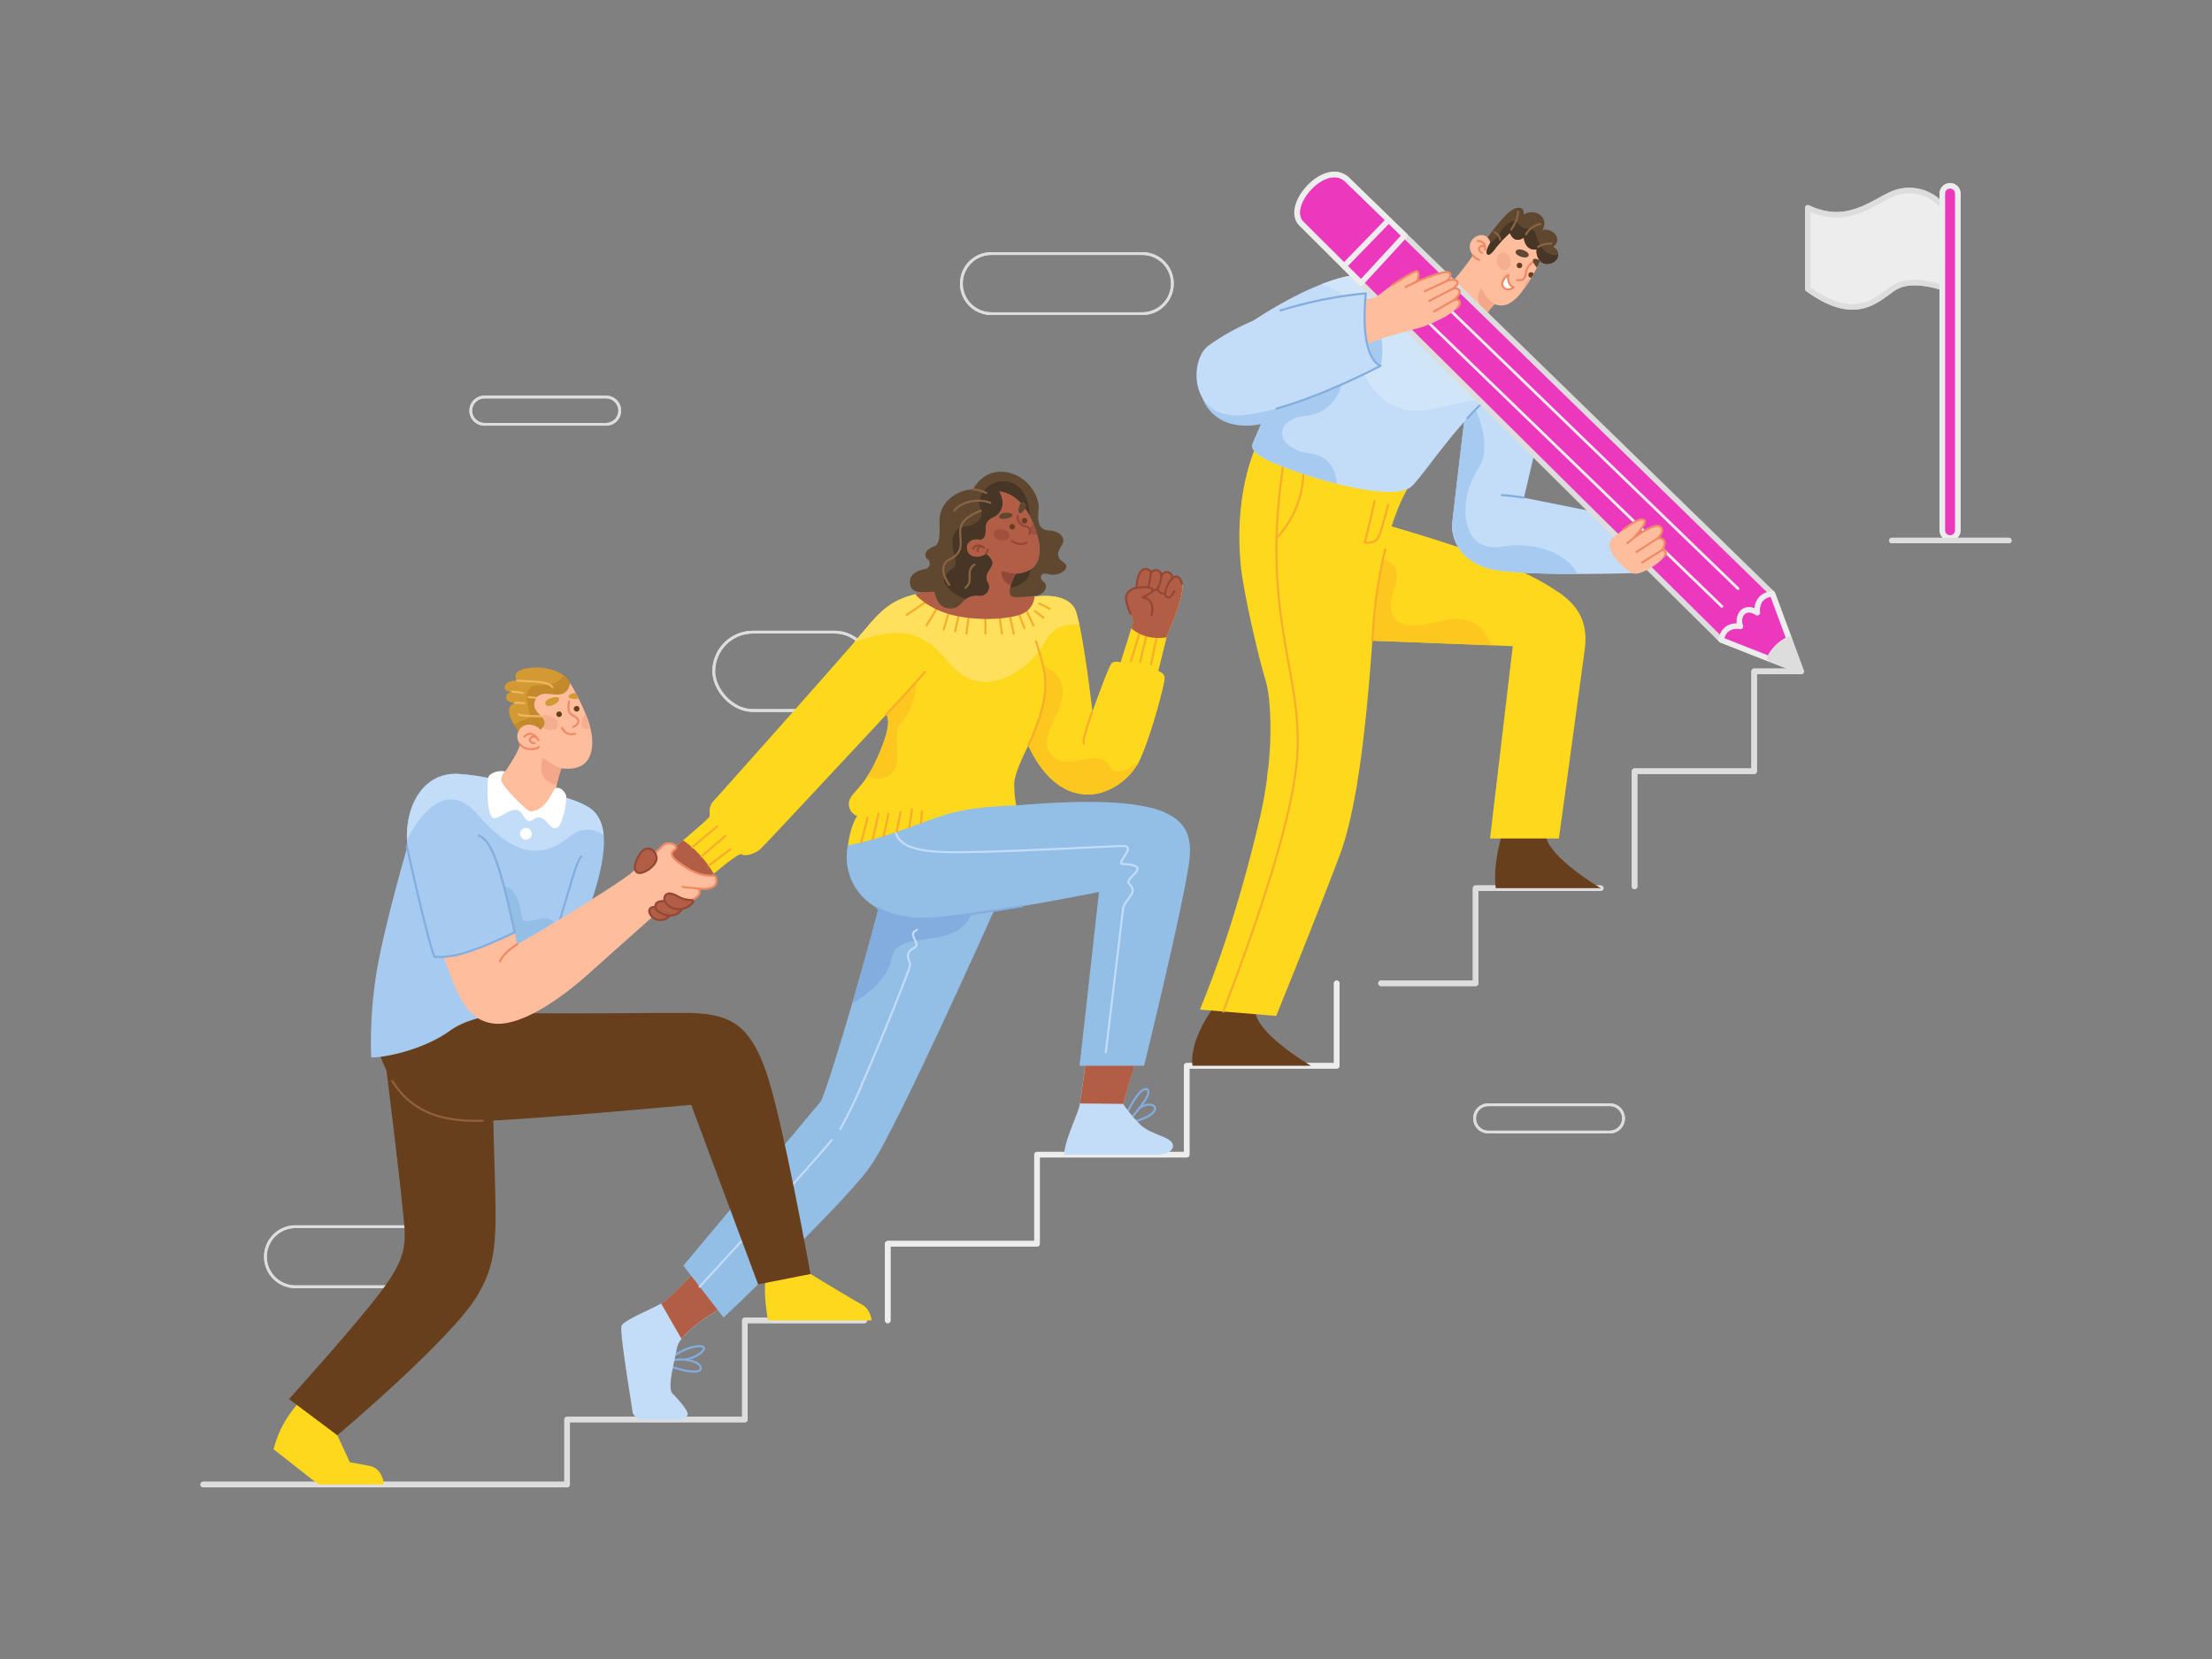 <svg xmlns="http://www.w3.org/2000/svg" viewBox="0 0 800 600"><rect x="0" y="0" width="800" height="600" fill="#808080" stroke="none"/><defs><style>.cls-1,.cls-13,.cls-17,.cls-21,.cls-23,.cls-27,.cls-30,.cls-33,.cls-37,.cls-4,.cls-5,.cls-7{fill:none;}.cls-1,.cls-2,.cls-22,.cls-24,.cls-4{stroke:#ddd;}.cls-1{stroke-miterlimit:10;}.cls-2{fill:#ededed;}.cls-13,.cls-17,.cls-2,.cls-21,.cls-22,.cls-23,.cls-24,.cls-27,.cls-3,.cls-30,.cls-33,.cls-37,.cls-4,.cls-5,.cls-7,.cls-8{stroke-linecap:round;stroke-linejoin:round;}.cls-2,.cls-22,.cls-24,.cls-3,.cls-4,.cls-5{stroke-width:2px;}.cls-22,.cls-3{fill:#ec38bc;}.cls-23,.cls-3,.cls-5{stroke:#ededed;}.cls-6{fill:#febd9d;}.cls-7,.cls-8{stroke:#ef8a66;}.cls-13,.cls-17,.cls-21,.cls-27,.cls-30,.cls-33,.cls-37,.cls-7,.cls-8{stroke-width:0.75px;}.cls-34,.cls-8{fill:#fff;}.cls-9{fill:#683f1d;}.cls-10{fill:#604730;}.cls-11{fill:#f4a789;}.cls-12{fill:#473526;}.cls-13{stroke:#896442;}.cls-14{fill:#f4af90;}.cls-15{fill:#fed81d;}.cls-16{fill:#fcc71f;}.cls-17{stroke:#f7ad2b;}.cls-18{fill:#c3dcf8;}.cls-19{fill:#a7caf0;}.cls-20{fill:#d0e5f7;}.cls-21{stroke:#83addf;}.cls-24{fill:#ddd;}.cls-25{fill:#93bee5;}.cls-26{fill:#83addf;}.cls-27{stroke:#c3dcf8;}.cls-28{fill:#b25e47;}.cls-29{fill:#ffe05c;}.cls-30{stroke:#934735;}.cls-31{fill:#a0503d;}.cls-32{fill:#914839;}.cls-33{stroke:#91613d;}.cls-35{fill:#d39933;}.cls-36{fill:#c4892a;}.cls-37{stroke:#edb65f;}</style></defs><g id="background"><path class="cls-1" d="M161.42,465.38H106.86A10.87,10.87,0,0,1,96,454.51h0a10.86,10.86,0,0,1,10.86-10.86h54.56a10.87,10.87,0,0,1,10.87,10.86h0A10.87,10.87,0,0,1,161.42,465.38Z"/><rect class="cls-1" x="258.14" y="228.62" width="58.03" height="28.35" rx="14.17"/><path class="cls-1" d="M413.12,113.43H358.56a10.86,10.86,0,0,1-10.86-10.86h0A10.86,10.86,0,0,1,358.56,91.7h54.56A10.87,10.87,0,0,1,424,102.57h0A10.87,10.87,0,0,1,413.12,113.43Z"/><path class="cls-1" d="M582.24,409.41h-44a4.93,4.93,0,0,1-4.93-4.93h0a4.93,4.93,0,0,1,4.93-4.93h44a4.93,4.93,0,0,1,4.93,4.93h0A4.93,4.93,0,0,1,582.24,409.41Z"/><path class="cls-1" d="M219.2,153.45h-44a4.93,4.93,0,0,1-4.93-4.93h0a4.93,4.93,0,0,1,4.93-4.93h44a4.93,4.93,0,0,1,4.93,4.93h0A4.93,4.93,0,0,1,219.2,153.45Z"/><path class="cls-2" d="M653.84,75.16c13.36,6.39,22.17-1,29.91-4.7A15.59,15.59,0,0,1,703,75.16l-.6,28.78s-10.93-3.88-17.15,0-13.66,13.44-31.43.53Z"/><path class="cls-3" d="M705.27,194.57h0a2.79,2.79,0,0,1-2.79-2.78V70a2.78,2.78,0,0,1,2.79-2.78h0A2.78,2.78,0,0,1,708.06,70V191.79A2.79,2.79,0,0,1,705.27,194.57Z"/><line class="cls-4" x1="684.24" y1="195.49" x2="726.52" y2="195.49"/><polyline class="cls-4" points="651.4 242.79 634.41 242.79 634.41 278.91 591.17 278.91 591.17 320.59"/><polyline class="cls-4" points="312.64 477.54 269.39 477.54 269.39 513.38 205.1 513.38 205.1 536.89 73.48 536.89"/><polyline class="cls-5" points="483.44 355.63 483.44 385.46 429.18 385.46 429.18 417.6 375.05 417.6 375.05 449.82 321.06 449.82 321.06 477.54"/><polyline class="cls-4" points="578.94 321.22 533.67 321.22 533.67 355.63 499.47 355.63"/><path class="cls-1" d="M161.42,465.38H106.86A10.87,10.87,0,0,1,96,454.51h0a10.86,10.86,0,0,1,10.86-10.86h54.56a10.87,10.87,0,0,1,10.87,10.86h0A10.87,10.87,0,0,1,161.42,465.38Z"/><rect class="cls-1" x="258.14" y="228.62" width="58.03" height="28.35" rx="14.17"/><path class="cls-1" d="M413.12,113.43H358.56a10.86,10.86,0,0,1-10.86-10.86h0A10.86,10.86,0,0,1,358.56,91.7h54.56A10.87,10.87,0,0,1,424,102.57h0A10.87,10.87,0,0,1,413.12,113.43Z"/><path class="cls-1" d="M582.24,409.41h-44a4.93,4.93,0,0,1-4.93-4.93h0a4.93,4.93,0,0,1,4.93-4.93h44a4.93,4.93,0,0,1,4.93,4.93h0A4.93,4.93,0,0,1,582.24,409.41Z"/><path class="cls-1" d="M219.2,153.45h-44a4.93,4.93,0,0,1-4.93-4.93h0a4.93,4.93,0,0,1,4.93-4.93h44a4.93,4.93,0,0,1,4.93,4.93h0A4.93,4.93,0,0,1,219.2,153.45Z"/><path class="cls-2" d="M653.84,75.16c13.36,6.39,22.17-1,29.91-4.7A15.59,15.59,0,0,1,703,75.16l-.6,28.78s-10.93-3.88-17.15,0-13.66,13.44-31.43.53Z"/><path class="cls-3" d="M705.27,194.57h0a2.79,2.79,0,0,1-2.79-2.78V70a2.78,2.78,0,0,1,2.79-2.78h0A2.78,2.78,0,0,1,708.06,70V191.79A2.79,2.79,0,0,1,705.27,194.57Z"/><line class="cls-4" x1="684.24" y1="195.49" x2="726.52" y2="195.49"/><polyline class="cls-4" points="651.4 242.79 634.41 242.79 634.41 278.91 591.17 278.91 591.17 320.59"/><polyline class="cls-4" points="312.64 477.54 269.39 477.54 269.39 513.38 205.1 513.38 205.1 536.89 73.48 536.89"/><polyline class="cls-5" points="483.44 355.63 483.44 385.46 429.18 385.46 429.18 417.6 375.05 417.6 375.05 449.82 321.06 449.82 321.06 477.54"/><polyline class="cls-4" points="578.94 321.22 533.67 321.22 533.67 355.63 499.47 355.63"/></g><g id="Man_R" data-name="Man R"><g id="head"><path class="cls-6" d="M557.63,93.11s-.2.46-.56,1.24-.71,1.47-1.23,2.45c-.35.68-.74,1.41-1.18,2.18-.26.47-.54,1-.84,1.45l-.29.47c-.66,1.09-1.39,2.22-2.19,3.33-.56.78-1.15,1.56-1.77,2.31-4.86,5.89-8.94,3.42-8.94,3.42a12.23,12.23,0,0,0-2.79,3.52,21.28,21.28,0,0,0-2.12,5.83c-11.47,8.36-18.75-2.66-15.34-12.46a85.85,85.85,0,0,0,12.34-14.53c-3.7-4.92,2.46-9.21,5.29-6.39l6.13-2.84C557.06,79.67,557.63,93.11,557.63,93.11Z"/><path class="cls-7" d="M534.37,87.17c1.62,0,3,.66,2.69,3.15"/><path class="cls-7" d="M536,91.5c-2.35-1.46-.29-3.38,1-2.17"/><path class="cls-8" d="M547.5,103.94c-1.69-.53-2.42-2.67-2-4.52C541,102.56,544.36,106.28,547.5,103.94Z"/><path class="cls-7" d="M548.66,101.33c1.52,0,2.85.26,3.21-2.61a5.09,5.09,0,0,1,2.63-3.92"/><path class="cls-7" d="M532.72,92.32A4.67,4.67,0,0,0,534.94,94"/><path class="cls-9" d="M548.54,96a1,1,0,1,0,1-1A1,1,0,0,0,548.54,96Z"/><path class="cls-9" d="M554.66,99c-.26.47-.54,1-.84,1.45h-.07a1,1,0,1,1,0-2A1,1,0,0,1,554.66,99Z"/><path class="cls-10" d="M563.56,92.16c-.08,1.63-1.58,3.26-4.11,3.3-2.35,0-4.08-2.65-3.69-5.26,0,0-4,.93-4.67-4.28,0,0-3.26,2.66-5-1.66A41.85,41.85,0,0,0,540.71,90c-2,2.8-3,2.41-3.06,1.22s1.19-3.16,1.34-3.4h0a0,0,0,0,0,0,0,3.68,3.68,0,0,0-1-1.89,79.66,79.66,0,0,1,6.13-7.61c3.83-4.25,7.5-3.94,6.91-.72,3.94-2.44,9.42.71,6.83,5.6,3.65-1,7.63,3.4,3.81,6.07A3,3,0,0,1,563.56,92.16Z"/><path class="cls-10" d="M548.16,91c-.48,1.45,4,3,4.67,1.5S548.77,89.11,548.16,91Z"/><path class="cls-10" d="M557.07,94.35c-.3.63-.71,1.47-1.23,2.45-.89-1-1.71-2.32-1.42-2.83C554.88,93.16,556.13,93.73,557.07,94.35Z"/><path class="cls-11" d="M540.63,110a12.23,12.23,0,0,0-2.79,3.52c-5.8-4.37-2.11-9.35-2.11-9.35A12.94,12.94,0,0,0,540.63,110Z"/><path class="cls-12" d="M563.56,92.16c-.08,1.63-1.58,3.26-4.11,3.3-2.35,0-4.08-2.65-3.69-5.26,0,0-4,.93-4.67-4.28,0,0-3.26,2.66-5-1.66A41.85,41.85,0,0,0,540.71,90c-2,2.8-3,2.41-3.06,1.22s1.19-3.16,1.34-3.4h0a9.36,9.36,0,0,0,3.16-3.2c2.54-3.79,5.15-6.13,7.4-3.33s4.85,0,5.84,3.39C556.33,87.93,558.45,92.94,563.56,92.16Z"/><path class="cls-13" d="M549,76.59c.13,2.93-2.46,6.45-2.46,6.45"/><path class="cls-13" d="M551.9,84.79A7.57,7.57,0,0,1,557.07,81"/><path class="cls-13" d="M556.26,89.32a8.35,8.35,0,0,1,4.82-1.21"/><path class="cls-13" d="M540.45,84a3.57,3.57,0,0,1,2.09,2.64"/><path class="cls-14" d="M544.7,97.57c-1.33.37-2.78-.73-3.25-2.44s.23-3.4,1.56-3.76,2.79.73,3.25,2.44S546,97.21,544.7,97.57Z"/><path class="cls-14" d="M553.53,100.9c-.66,1.09-1.39,2.22-2.19,3.33a1.8,1.8,0,0,1-.17-.57A2.8,2.8,0,0,1,553.53,100.9Z"/></g><g id="waist"><path class="cls-15" d="M572.59,228.55c-1.47,13.49-11.49,7-25.48,5.14l-7.76-.31-51.61-2-4.31-.17,15-42.3C531.6,198.75,574.45,211.37,572.59,228.55Z"/><path class="cls-16" d="M539.35,233.38l-51.61-2,1.54-11.28L496.33,202s11.9-.72,8.28,9.69-2.17,17.79,16.63,12.88C532.6,221.58,537.36,227.91,539.35,233.38Z"/><path class="cls-15" d="M511.51,173c-8.79,11.45-13.55,36.26-14.65,51.15-.79,10.72-2.4,38.33-6.43,61.42v0c-13.91,29.83-33.08,15.74-32-5.28v-.11c1.87-15.4,1-28.58-.71-34.09-2.32-7.32-8.05-31.72-9-41.73-2.14-22,2.81-40.76,10-51.47Z"/><path class="cls-17" d="M496.33,231.69c.21-3,.39-5.53.53-7.5A163.43,163.43,0,0,1,501,198.64"/><path class="cls-17" d="M464,168.81c-8.1,54.48,7.48,75,5.11,105.52a154.74,154.74,0,0,1-4.61,24.9"/><path class="cls-17" d="M461.71,194.57a35.67,35.67,0,0,0,9.69-23.16"/><path class="cls-17" d="M497.11,181.23s-2.54,11.7-3.56,15c0,0,3.56.57,4.83-1.67s3.65-12,3.65-12"/></g><g id="torso"><path class="cls-18" d="M556.27,158.27l-5.1,21.7c-1.4,7.17-1.78,13-2.57,17.24-1.09,5.92-3,8.92-9.41,8.58h0l-.26-.07-.92-.25-.61-.18-.8-.27c-.35-.13-.69-.26-1-.4a17.82,17.82,0,0,1-1.7-.79l-.6-.33a16.53,16.53,0,0,1-2.51-1.73,5.2,5.2,0,0,1-.44-.38,15,15,0,0,1-2.95-3.51,12.07,12.07,0,0,1-.61-1.1,15,15,0,0,1-1.14-3c-.05-.18-.09-.35-.13-.52s-.09-.4-.12-.59-.06-.34-.09-.51a11.44,11.44,0,0,1-.11-2.65c.34-3.66,4.87-41.42,4.87-41.42l1.66-4.1,2.22-5.49Z"/><path class="cls-19" d="M548.6,197.21c-1.09,5.92-3,8.92-9.41,8.58h0l-.28-.07-.92-.25-.61-.18-.8-.27c-.35-.13-.69-.26-1-.4a17.82,17.82,0,0,1-1.7-.79l-.6-.33a16.53,16.53,0,0,1-2.51-1.73,5.2,5.2,0,0,1-.44-.38,15,15,0,0,1-2.95-3.51,12.07,12.07,0,0,1-.61-1.1,15,15,0,0,1-1.14-3c-.05-.18-.09-.35-.13-.52s-.09-.4-.12-.59-.06-.34-.09-.51a11.44,11.44,0,0,1-.11-2.65c.34-3.66,4.87-41.42,4.87-41.42l1.66-4.1c3.59,6.87,7.84,18,2.89,25.57-7.62,11.66-6.5,30.58,8.61,28.12A35.1,35.1,0,0,1,548.6,197.21Z"/><path class="cls-18" d="M541.46,141.08q-2,1.56-4,3.36c-12.76,11.59-24.35,30-27.62,32-4.71,2.82-15.75,1.2-26.34-1.49a163.84,163.84,0,0,1-23.36-7.71c-6.41-3-8-4.85-6.93-7.23s7.44-17.25,7.44-17.25l-1.57-1.55-17.37-17.12c10.29-7.76,23.76-16.43,36.13-21.25,8.39-3.26,16.26-4.74,22.29-3Z"/><path class="cls-20" d="M541.46,141.08q-2,1.56-4,3.36c-13.42.22-26.22,9.36-37.53-.46-14-12.15-1.33-21.15-10-33a23.6,23.6,0,0,0-12.06-8.18c8.39-3.26,16.26-4.74,22.29-3Z"/><path class="cls-19" d="M483.51,174.93a163.84,163.84,0,0,1-23.36-7.71c-6.41-3-8-4.85-6.93-7.23s7.44-17.25,7.44-17.25l-1.57-1.55c5-5.26,11.93-12.56,12.31-13,.61-.72,15.24,4.16,15.24,4.16s-.49,16.37-13.88,17.93-11,12.22.87,13.67C481.26,164.86,483.14,170.78,483.51,174.93Z"/><path class="cls-19" d="M442.67,123.36c-21.21,12.31-3.22,54.36,43.53,12.37C491.13,112.1,464.57,109.13,442.67,123.36Z"/><path class="cls-21" d="M541.46,141.08a86,86,0,0,0-10.78,10.21"/></g><g id="leg"><path class="cls-9" d="M439,364.18s-9,11.75-7.72,21.28h42.86s-19.06-11.14-20.05-19.3Z"/><path class="cls-15" d="M490.86,283.05h0c-.14.86-.28,1.71-.43,2.55v0c-1.56,9-3.49,17.26-5.88,23.61-8.55,22.7-23,58.21-23,58.21L434,365.13c2-5.37,12-28.18,21.59-69.07a143.11,143.11,0,0,0,2.79-15.82c.05-.38.09-.77.13-1.15h0C460.58,266.7,486.81,254.77,490.86,283.05Z"/><path class="cls-17" d="M469.36,267.1c0,2.36-.05,4.76-.24,7.23-2.38,30.54-26.5,90.33-26.69,91.51"/></g><g id="leg-2" data-name="leg"><path class="cls-9" d="M543.8,299.93s-4.08,11.76-2.85,21.29h38s-19.05-11.14-20-19.31Z"/><path class="cls-15" d="M572.91,236.57c-3.13,23.42-9.12,66.68-9.12,66.68H538.9l8.21-69.56c.11-12.11,8.33-25,16.73-19.36C575.41,222.15,573.52,232,572.91,236.57Z"/></g><g id="hnad"><path class="cls-18" d="M592.26,207.22s-10,.36-21.73.36c-9.67,0-20.5-.24-27.77-1.14-.56-.07-1.1-.15-1.63-.25-.24,0-.48-.08-.71-.13s-.4-.07-.6-.12c-.35-.07-.69-.16-1-.24l-1-.29-.23-.07-.85-.29-.15-.05-1-.38a.24.24,0,0,1-.1-.05c-11.34-7.22-11.68-15.15-5.49-20,4.35-3.46,11.94-5.4,21.21-4.55l39.32,7.87Z"/><path class="cls-19" d="M570.53,207.58c-9.67,0-20.5-.24-27.77-1.14-.56-.07-1.1-.15-1.63-.25-.24,0-.48-.08-.71-.13s-.4-.07-.6-.12c-.35-.07-.69-.16-1-.24l-1-.29-.23-.07-.85-.29-.15-.05-1-.38a.24.24,0,0,1-.1-.05c-11.34-7.22-11.68-15.15-5.49-20-.1,8,3.89,14.67,13.22,13.15C556,195.58,567.05,200.66,570.53,207.58Z"/><path class="cls-21" d="M551.18,180a79.57,79.57,0,0,0-8-.93"/></g><g id="pencil"><path class="cls-22" d="M651.4,242.79l-11.49-4.51-17.38-6.84s-88.1-87.21-130.3-129.1c-11.61-11.53-19.75-19.62-21.62-21.52-6.22-6.34,8.51-23,16.38-16.06.61.55,8.78,8.47,21.06,20.42,42.19,41,133,129.56,133,129.56l6.08,16.44Z"/><line class="cls-23" x1="515.3" y1="103.29" x2="628.56" y2="212.86"/><line class="cls-23" x1="510.47" y1="110.7" x2="622.73" y2="219.31"/><path class="cls-3" d="M647.1,231.18a15,15,0,0,0-7.19,7.1l-17.38-6.84s.48-5.79,6.9-4.9c-1.38-3.75,1.39-8,6.13-4.94,0,0-1-6.11,5.46-6.86Z"/><path class="cls-24" d="M651.4,242.79l-11.49-4.51a15,15,0,0,1,7.19-7.1Z"/><path class="cls-5" d="M508.05,85.18c-5.27,5.71-11.05,12-15.82,17.16-11.61-11.53-19.75-19.62-21.62-21.52-6.22-6.34,8.51-23,16.38-16.06C487.6,65.31,495.77,73.23,508.05,85.18Z"/><line class="cls-5" x1="502.27" y1="79.56" x2="486.08" y2="96.24"/><path class="cls-6" d="M583.29,194.57c8.73-7.32,10.71-7.23,11.52-6.27s-2.81,5.16-4,6.27c0,0,7.39-5.54,9.53-4.21s-.67,4.21-.67,4.21,4.12-.07,1.47,4.36c0,0,2.14,0,.89,2.21s-8.93,7.48-11.73,6.14S579.07,198.12,583.29,194.57Z"/><path class="cls-7" d="M587.08,191.53c5.56-4.23,7-4,7.73-3.23s-2.81,5.16-4,6.27c0,0,7.39-5.54,9.53-4.21s-.67,4.21-.67,4.21,4.12-.07,1.47,4.36c0,0,2.14,0,.89,2.21"/><line class="cls-7" x1="599.68" y1="194.57" x2="591.88" y2="199.61"/><line class="cls-7" x1="593.95" y1="203.41" x2="601.15" y2="198.93"/><line class="cls-7" x1="590.82" y1="194.57" x2="588.56" y2="196.42"/></g><g id="hand"><path class="cls-19" d="M499.32,132.29A24.38,24.38,0,0,0,499,120l-8.81,4.2S493.4,133,499.32,132.29Z"/><path class="cls-6" d="M490.07,108.81a57.88,57.88,0,0,0,7.35-1.22c.53-.3,4.33-3.34,6-4.44s8.46-5.49,9.1-5.08.87,2.4-.35,3.86c0,0,7.41-3.15,10.61-3.53,2.61-.31,2.1,2.15.35,3.28,2.8-1.24,6.13,0,2.34,2.7,2.56-.44,3.89,1.53-.12,4.43,2.22-1.22,3.73.44,1.69,2.51-3.32,3.38-10.15,6-12.31,6.82S498.88,122,493.57,125C493.57,125,489,116.79,490.07,108.81Z"/><path class="cls-7" d="M503.43,103.15c1.69-1.1,8.46-5.49,9.1-5.08s.87,2.4-.35,3.86c0,0,7.41-3.15,10.61-3.53,2.61-.31,2.1,2.15.35,3.28,2.8-1.24,6.13,0,2.34,2.7,2.56-.44,3.89,1.53-.12,4.43,2.22-1.22,3.73.44,1.69,2.51"/><line class="cls-7" x1="512.18" y1="101.93" x2="508.35" y2="103.81"/><line class="cls-7" x1="523.14" y1="101.68" x2="515.3" y2="105.32"/><line class="cls-7" x1="525.48" y1="104.38" x2="516.97" y2="108.81"/><line class="cls-7" x1="525.36" y1="108.81" x2="518.69" y2="112.6"/><path class="cls-18" d="M494,106.08c-13.69,1.39-38.39,5.49-56.91,18.89-7.17,5.18-7.06,27,12.51,25.19s49.75-17.87,49.75-17.87S491.59,130.58,494,106.08Z"/><path class="cls-21" d="M461.71,147.76c17.89-5,37.61-15.47,37.61-15.47s-7.73-1.71-5.35-26.21a154.4,154.4,0,0,0-30.86,6.21"/></g></g><g id="Girl"><g id="body"><path class="cls-25" d="M362.68,322.22s-28.37,63.87-42.44,90.26h0C296.8,429,293.15,412,296.88,398.32c1.62-3.38,6.38-18.48,11.36-35.53,4.22-14.46,8.59-30.31,11.34-41.57l32.09.74Z"/><path class="cls-26" d="M352.53,326c-2.82,20.22-27.52,8.52-29.91,20.22-1.19,5.85-5.72,11.7-14.38,16.61,4.22-14.46,8.59-30.31,11.34-41.57l32.09.74A5.46,5.46,0,0,1,352.53,326Z"/><path class="cls-27" d="M331.65,336.28c-2.61,1.2-1,2.67-.26,4.85s-3.13,1.65-3,4.6,1.56,1.3,0,5.74c-1.51,4.29-18.63,47.39-24.5,56.81"/><path class="cls-25" d="M397.48,322.59s-35,7.2-58.78,9.42c-14.53,1.37-24.29-3.4-29.05-10.57a20.89,20.89,0,0,1-3-15.71c11.82-14,25.61-18.14,37.08-18.59a57.7,57.7,0,0,1,23.78,4.15c28.82-2.45,44.92-1.23,53.59,2.51h0C436,311.6,418.23,318.15,397.48,322.59Z"/><path class="cls-27" d="M323.34,295.05c-.54,10,3.54,13.47,25.06,13.16,23.68-.34,56.71-2.5,58.48-2.19,3.61.63-3.41,6.35-.93,6.44,3.27.13,6.8.61,5,2.85s-3.74,3.15-2.41,4.54"/><path class="cls-21" d="M317.37,328.45c5.27,2.92,12.4,4.4,21.33,3.57,9.53-.89,20.85-2.58,31-4.29"/><path class="cls-15" d="M405.43,279c-.69,2.76-2.61,5.35-6.41,7.44h0c-.45.14-.91.27-1.37.39s-.85.19-1.28.27l-.8.11-.55.06-.27,0c-.46,0-.92.05-1.38.05-7.43,0-15.45-4.75-21.46-17.67,0,0-3.78,7.18-4.82,11.79a9.25,9.25,0,0,0-.27,1.87,37,37,0,0,0,.74,8s-14.81.16-24.68,3.06-20.94,8.27-36.18,11.38c0,0,.75-7,3.33-10.62a4.61,4.61,0,0,1-3-4.84c.34-2.86,3.18-4.14,6.78-9.69a46.05,46.05,0,0,0,3.1-5.66c5.68-12.23,4.39-15.35,3.65-16.53l-6.81,7.32c-12.23,13.13-36.81,39.48-38.49,41.09-2.26,2.15-5.78,3-7.06,2.14-.78-.52-6,3.64-10,7-2.61,2.2-4.71,4.06-4.71,4.06l-14.92-9s4.2-3.48,8.54-7.17c4.59-3.89,9.34-8,9.49-8.5.32-1-.65-3.47,1.49-5.71,1.91-2,38.28-42.86,50.86-57.34,1.63-1.88,2.87-3.31,3.57-4.16,6.13-7.39,9.82-11,18.64-13.19l43.07.93s12.39-2.27,15,5.49c.37,1.14.76,2.7,1.16,4.55,2.32,10.86,4.73,31.52,4.73,31.52S407.83,269.26,405.43,279Z"/><path class="cls-28" d="M258.14,316c-2.61,2.2-4.71,4.06-4.71,4.06l-14.92-9s4.2-3.48,8.54-7.17A38,38,0,0,1,258.14,316Z"/><path class="cls-16" d="M331.46,246.54c0,5.11-2.64,12.44-5.72,15.18-3.76,3.32,1.9,15.37-4.39,18.84a7.11,7.11,0,0,1-7.57,0,46.05,46.05,0,0,0,3.1-5.66c5.68-12.23,4.39-15.35,3.65-16.53C324.82,253.94,328.83,249.49,331.46,246.54Z"/><path class="cls-16" d="M405.43,279c-.69,2.76-2.61,5.35-6.41,7.44h0c-.45.14-.91.27-1.37.39s-.85.19-1.28.27l-.8.11-.55.06-.27,0c-.46,0-.92.05-1.38.05-7.43,0-15.45-4.75-21.46-17.67,6.65-14.5,6.95-21.72,5.4-28.6a9.17,9.17,0,0,1,6.74,6.52c2.61,8.77-10.15,19.37-3.39,25.86,6,5.71,16.55-3.18,20.35,3.43A4,4,0,0,0,405.43,279Z"/><path class="cls-29" d="M390.3,225.89c-4.11-.33-9.34.54-12.24,6-5.27,10-22.78,23-35.05,7.61-9.59-12-18.26-12.88-34.12-7.27,1.63-1.88,2.87-3.31,3.57-4.16,6.13-7.39,9.82-11,18.64-13.19l43.07.93s12.39-2.27,15,5.49C389.51,222.48,389.9,224,390.3,225.89Z"/><line class="cls-17" x1="250.36" y1="306.41" x2="259.42" y2="298.84"/><line class="cls-17" x1="253.68" y1="309.75" x2="262.43" y2="302.29"/><line class="cls-17" x1="256.3" y1="313.05" x2="264.12" y2="307.17"/><line class="cls-17" x1="311.49" y1="304.64" x2="313.78" y2="295.66"/><line class="cls-17" x1="315.63" y1="303.55" x2="317.72" y2="294.3"/><line class="cls-17" x1="319.58" y1="302.37" x2="321.35" y2="294.3"/><line class="cls-17" x1="324.28" y1="300.83" x2="325.73" y2="293.69"/><line class="cls-17" x1="328.88" y1="299.21" x2="329.82" y2="292.78"/><line class="cls-17" x1="333.07" y1="297.68" x2="333.45" y2="293.39"/><path class="cls-17" d="M334.51,243s-1.16,1.35-3.05,3.5c-2.63,3-6.64,7.4-10.93,11.85"/><path class="cls-17" d="M371.89,269.64c6.65-14.5,6.95-21.72,5.4-28.6-.64-2.93-1.63-5.78-2.59-9.11"/><line class="cls-17" x1="327.89" y1="222.36" x2="334.51" y2="217.92"/><line class="cls-17" x1="335.08" y1="226.2" x2="338.65" y2="220.31"/><line class="cls-17" x1="341.3" y1="227.68" x2="343.01" y2="221.98"/><line class="cls-17" x1="345.45" y1="228.27" x2="346.68" y2="222.86"/><line class="cls-17" x1="349.53" y1="229.15" x2="350.27" y2="223.4"/><line class="cls-17" x1="356.39" y1="229.15" x2="356.39" y2="223.8"/><line class="cls-17" x1="361.6" y1="223.8" x2="362.39" y2="229.15"/><line class="cls-17" x1="365.3" y1="223.14" x2="366.64" y2="229.15"/><line class="cls-17" x1="368.64" y1="222.36" x2="370.49" y2="227.24"/><line class="cls-17" x1="371.33" y1="221.02" x2="373.75" y2="226.2"/><line class="cls-17" x1="374.34" y1="221.02" x2="377.38" y2="223.4"/><line class="cls-17" x1="375.86" y1="218.27" x2="379.6" y2="220.14"/><path class="cls-28" d="M365.93,210.85c-.74-.34-1.55-.69-2.42-1a17,17,0,0,0-6.6-1.06c-7.72.09-25.81,6.18-25.81,6.18.39.54,5.12,5.79,14.76,7.78s19.52,1,23.75-.68a7.64,7.64,0,0,0,4.56-6.17S372.16,213.69,365.93,210.85Z"/></g><g id="leg-3" data-name="leg"><path class="cls-21" d="M412.05,400.81c5.37-3.85,10.36,1.65-2,4.85"/><path class="cls-21" d="M407,404c2.53-6.12,6.25-11.26,8-9.94,2.14,1.63-6.06,10.44-6.06,10.44"/><path class="cls-18" d="M418.66,417.6H384.9c-.13-4.61,5.07-14.93,5.64-18.29,0-.07,0-.14,0-.23.63-3.73,2.4-17.51,2.4-17.51l18.11,1.14-4.87,16.53a53.69,53.69,0,0,0,5.8,7.09c3.86,4.07,11.45,4.65,12.16,7.51S420.73,417.6,418.66,417.6Z"/><path class="cls-28" d="M411.08,382.71l-4.87,16.53s-9.82-.08-15.64-.16c.63-3.73,2.4-17.51,2.4-17.51Z"/><path class="cls-25" d="M430.05,311.91c-2.06,15.56-16.28,73.55-16.28,73.55H390.45l7-62.74a.23.23,0,0,0,0-.13c-.13-.81-4.35-27.27,18.44-30.5h0a33.38,33.38,0,0,1,5.2,1.71h0C430,297.62,431.08,304.06,430.05,311.91Z"/><path class="cls-27" d="M398.68,306.26c4.65-.22,7.7-.33,8.2-.24,3.61.63-3.41,6.35-.93,6.44,3.27.13,6.8.61,5,2.85-2,2.42-3.87,3.21-2.25,4.7,3.07,2.81-2.17,5.48-2.53,8.71s-6.24,51.84-6.24,51.84"/></g><g id="hand-2" data-name="hand"><path class="cls-15" d="M425.14,222.34c-1.48,4-3.07,7.53-3.07,7.53l-.16.63-3,12.19s2.36.63,2.3,2.7-4.42,19.07-8.63,28.66c-.18.43-.4.85-.62,1.28s-.33.62-.51.92q-.56.94-1.2,1.83c-.2.28-.4.55-.61.81s-.46.57-.71.84-.47.53-.71.79c-.51.53-1,1-1.61,1.52l-.85.7a22.47,22.47,0,0,1-4.61,2.83l-.07,0-1,.42c-.34.13-.68.26-1,.37h0c-6.91-1.77-9.18-6.3-9.34-11.26-.27-8.26,5.36-17.72,5.36-17.72a.1.1,0,0,1,0-.05c.33-.94,5.76-16.08,6.87-17.33s3.31-.43,3.31-.43l3.89-12.37.85-2.71s-.31-.65-.73-1.6a26.78,26.78,0,0,1-2-6.11c-.23-2.41,2-3.92,3.8-4.2,0,0,.17-4.14,1.55-5.82a2.12,2.12,0,0,1,3.8.46c.43-1.44,3.58-1.64,3.66,1.2a2,2,0,0,1,3.93.7s2.31-2.24,3.51,2C428.09,213.34,426.68,218.14,425.14,222.34Z"/><path class="cls-17" d="M412.06,229.15s-3.19,10.58-3.19,10.39"/><line class="cls-17" x1="414.55" y1="230.15" x2="412.34" y2="239.33"/><line class="cls-17" x1="418.27" y1="230.7" x2="416.3" y2="240.19"/><path class="cls-17" d="M395,257.41c-2,5.77-3.34,10.06-3.1,11.52"/><path class="cls-16" d="M412,275.33c-.16.31-.33.62-.51.92q-.56.94-1.2,1.83c-.2.28-.4.55-.61.81s-.46.57-.71.84-.47.53-.71.79c-.51.53-1,1-1.61,1.52l-.85.7a21.88,21.88,0,0,1-4.61,2.83l-.07,0-1,.42c-.34.13-.68.26-1,.37h0c-6.91-1.77-9.18-6.3-9.34-11.26,4.57-.72,9.1-2.14,11.32,1.72C403.55,281.3,408.79,278,412,275.33Z"/><path class="cls-28" d="M422.07,229.87l-.16.63a18.32,18.32,0,0,1-6.13-.07,14.9,14.9,0,0,1-6.66-3.2l.85-2.71s-2.52-5.3-2.75-7.71,2-3.92,3.8-4.2c0,0,.17-4.14,1.55-5.82a2.12,2.12,0,0,1,3.8.46c.43-1.44,3.58-1.65,3.66,1.2a2,2,0,0,1,3.93.7s2.31-2.24,3.51,2S422.07,229.87,422.07,229.87Z"/><path class="cls-30" d="M408.87,222a22.89,22.89,0,0,1-1.65-5.22c-.23-2.42,2-3.92,3.8-4.2,0,0,.17-4.14,1.55-5.82a2.12,2.12,0,0,1,3.8.46c.43-1.44,3.58-1.65,3.66,1.2a2,2,0,0,1,3.93.7s2.31-2.24,3.51,2"/><path class="cls-30" d="M411,212.61c3.15-.57,5.84-.27,5.93.8s-3.66,2.59-3.66,2.59,4.79.64,3.17,6.36"/><path class="cls-30" d="M416.3,207.05s-.68,4.49-1,5.37"/><path class="cls-30" d="M417.11,213.43c1.21.33,2.37-.9,3-5.36"/><path class="cls-30" d="M418.6,212.86a2.28,2.28,0,0,0,2.39,1.83"/><path class="cls-30" d="M424,209.15c-1,.77-3.6,5.46-2.22,6.62,1.61,1.34,2.9-2,2.9-2"/></g><g id="leg-4" data-name="leg"><path class="cls-21" d="M244.33,489.92c4.64-2.95,9-3.51,10-2.79,1.41,1.1-2.87,4.06-6.36,4.53"/><path class="cls-21" d="M240.2,492.77c6.94-2.61,14,0,13.21,2.35-.89,2.71-11.85-1.2-11.85-1.2"/><path class="cls-18" d="M243.23,504c2.05,2.05,6,6.47,5.45,7.75s-2.64,1.67-2.64,1.67h-14.8s-2.38-1.42-2.47-2.78-4.76-28.68-4-31.06c.65-2,9.94-5.69,14.33-8.14a12.41,12.41,0,0,0,1.75-1.14c2.72-2.29,11.06-10.81,11.06-10.81l10.39,12.77c-6,3.35-12.72,7.91-15.83,12a8.12,8.12,0,0,0-1.7,3.45C244,492.3,241.19,501.92,243.23,504Z"/><path class="cls-28" d="M262.3,472.22c-6,3.35-12.72,7.91-15.83,12L239.1,471.4a12.41,12.41,0,0,0,1.75-1.14c2.72-2.29,11.06-10.81,11.06-10.81Z"/><path class="cls-25" d="M320.24,412.48h0a97.93,97.93,0,0,1-5.45,9.34c-9.79,13.77-53.1,54.69-53.1,54.69l-14.57-18.77,49.77-59.43C305.42,387.33,327.7,389.94,320.24,412.48Z"/><path class="cls-27" d="M300.8,412.35c-11.06,13.26-47.77,53-47.77,53"/><path class="cls-27" d="M311.75,392.15a160.84,160.84,0,0,1-7.82,16.13"/></g><g id="head-2" data-name="head"><path class="cls-10" d="M379.39,207.69c-3.46-1-3.53,1.7-1.9,2.8s.8,4.53-3.26,5c-.37.05-1.33.19-2.49.31-2.17.22-5,.4-5.84-.07s-.89-1.78-.59-3.16c.05-.28.14-.56.22-.86h0a25.09,25.09,0,0,1,1.79-4.22,10.89,10.89,0,0,0,5.45-1.6c3.71-2.47,3.81-7.42,2.31-12.58a33.11,33.11,0,0,0-1.36-3.79c-.41-1-.87-2-1.36-2.93,0,0,0,0,0,0-4.52-8.81-10.93-8.8-10.93-8.8,2.84,4.86.14,8.16-1.52,9s-3.47,1.41-3.38,4.75-1.41,3.84-2.41,3.67c-3.15-.58-5.39,1.81-4,4.43s5.29,1.8,6.45.56c0,0,2.31,1.55,2.44,3.4s-3.44,4.07-1.75,6.95a3.26,3.26,0,0,1-2.94,5,8.09,8.09,0,0,0-4.29.66,5.8,5.8,0,0,0-.92.56,5.47,5.47,0,0,0-.58.5c-1.52,1.54-2.65,3.43-6.27,2.6S338,214,338,214c-5.13.23-8.56.85-8.89-3.33-.27-3.32,3.45-4.51,5.42-4.87a2,2,0,0,0,1-3.53c-1.91-1.46-.48-3.72,2.31-4.68s1.75-7.16,2-10.18c.39-5.4,5.39-10.1,12.1-10.42,0,0,3.47-7.51,11.87-6.22s12.21,9.41,11.82,13.15-.44,7.72,3.61,7.91,6.33,2.68,4.87,5.17-2.5,4.36.57,6.41S382.85,208.66,379.39,207.69Z"/><path class="cls-12" d="M361.42,177.74c2.84,4.86.14,8.16-1.52,9s-3.47,1.41-3.38,4.75-1.41,3.84-2.41,3.67c-3.15-.58-5.39,1.81-4,4.43s5.29,1.8,6.45.56c0,0,2.31,1.55,2.44,3.4s-3.44,4.07-1.75,6.95a3.26,3.26,0,0,1-2.94,5,8.09,8.09,0,0,0-4.29.66,5.8,5.8,0,0,0-.92.56c-5.22-2.3-9.19-5.92-7.08-8.74,2.76-3.68,4.67-1.66,3.09-7.53s-.05-9.63,3.8-10,7.49-3,5.57-6.87,4.2-12.18,12-8.7c4.1,1.83,5.6,6.64,5.94,11.62C367.83,177.73,361.42,177.74,361.42,177.74Z"/><path class="cls-12" d="M372.77,205.86c-.39,2.94-2.21,5.81-7.46,6.69.05-.28.14-.56.22-.86h0a25.09,25.09,0,0,1,1.79-4.22A10.89,10.89,0,0,0,372.77,205.86Z"/><path class="cls-28" d="M365.53,211.69c-.51,1.69-.66,3.38.37,4,.8.47,3.67.29,5.84.07-8.09,6.66-14.82,5.64-21.75.44a8.09,8.09,0,0,1,4.29-.66,3.26,3.26,0,0,0,2.94-5c-1.69-2.88,1.88-5.09,1.75-6.95s-2.44-3.4-2.44-3.4c-1.16,1.24-5.09,2.06-6.45-.56s.88-5,4-4.43c1,.17,2.51-.33,2.41-3.67s1.72-3.85,3.38-4.75,4.36-4.18,1.52-9c0,0,6.42,0,10.94,8.82.49.95.95,1.93,1.36,2.93a33.11,33.11,0,0,1,1.36,3.79c2,7,1.12,13.61-7.76,14.18a25.09,25.09,0,0,0-1.79,4.22Z"/><path class="cls-31" d="M375.08,193.28a2.09,2.09,0,0,1-2.22-.51c-.66-.85-.28-2.29.86-3.29A34,34,0,0,1,375.08,193.28Z"/><path class="cls-9" d="M365.08,190.52a1,1,0,0,0,1.05,1,1,1,0,1,0-1.05-1Z"/><path class="cls-9" d="M369.55,188.35a1,1,0,0,0,1,1,1,1,0,0,0,1-1.05,1,1,0,0,0-1-1A1,1,0,0,0,369.55,188.35Z"/><path class="cls-32" d="M367.32,207.46a25.09,25.09,0,0,0-1.79,4.22,4.91,4.91,0,0,1-3.29-5.25A17.35,17.35,0,0,0,367.32,207.46Z"/><path class="cls-30" d="M351.94,198.53c.69-1.78,3-1.45,4-.41"/><path class="cls-30" d="M353.62,199.43a1.49,1.49,0,0,1,1.44-1.91"/><path class="cls-30" d="M356.54,200.19a3.79,3.79,0,0,0,.73-1.46"/><path class="cls-30" d="M366,195.58a4.86,4.86,0,0,0,5.36.61"/><path class="cls-30" d="M372.35,193.15c.46-1.48.16-2.54-1.55-2.82a3.57,3.57,0,0,1-2.77-3.69"/><path class="cls-10" d="M361.37,187c0,1.19,4.44.64,4.81-.68C366.48,185.28,361.34,184.76,361.37,187Z"/><path class="cls-10" d="M370.07,181.56c-1.08-.51-2.56,3.78-1.22,4.11C369.51,185.84,372.6,182.77,370.07,181.56Z"/><path class="cls-13" d="M351.88,177a13.13,13.13,0,0,1,4.82,1.3"/><path class="cls-13" d="M354.7,184.73c-3.32,1.23-7.31,3.31-7.43,7.3s1.59,7.61-3.69,10.21-.28,9.26-.28,9.26"/><path class="cls-13" d="M349.18,212.59c3.22-2.63-.28-5.94,3.22-8.41"/><path class="cls-13" d="M358.18,181.84c-5.4-2.13-11.64.55-13,2.83"/><path class="cls-31" d="M365.06,194c-.22,1.12-1.7,1.76-3.28,1.43s-2.69-1.49-2.47-2.6,1.7-1.76,3.29-1.43S365.29,192.91,365.06,194Z"/></g></g><g id="Man_L" data-name="Man L"><g id="leg-5" data-name="leg"><path class="cls-15" d="M109.09,506.13c-7.23,7.76-9,13.94-10.16,18l16.24,12.74h23.68s-.42-5.72-5-6.66-7.33-1.36-7.33-1.36L122,519.09Z"/><path class="cls-9" d="M178.31,398.87c.65,44.9,3.49,54.21-5.7,69.75S122,519.09,122,519.09L104.53,506s21-23.3,30.81-35.72,11.26-17.47,11-25.11-7.51-65.75-7.51-65.75Z"/></g><g id="leg-6" data-name="leg"><path class="cls-15" d="M293.13,460.76s15.53,9.45,18.61,11.06,3.51,5.72,3.51,5.72h-37.5s-1.78-9.39-.83-15Z"/><path class="cls-9" d="M293.13,460.76l-18.95,3.75L250,399.59c-5.63-15.06-11.69-28.47.72-33.2h0c13.91.48,20.54,4.91,26.22,20.82C282.9,404,293.13,460.76,293.13,460.76Z"/></g><g id="waist-2" data-name="waist"><path class="cls-9" d="M250,399.59s-55.49,5.05-72.6,5.69S143.62,404,136,377.13l43.65-15.19,5.59,4.4c24.95.4,47.6-.08,63.14,0,.81,0,1.59,0,2.35.05h0C273.41,370.17,264.83,395.05,250,399.59Z"/><path class="cls-33" d="M174.52,405.35C162,405.57,150,403.72,141.88,391"/></g><g id="torso-2" data-name="torso"><path class="cls-19" d="M211.38,333.15l-12.61,10.79-10.6,22.55s-15.93-.56-25.4,6.26-23.21,9.76-28.52,9.67a157.55,157.55,0,0,1,2.27-32.7c3.13-17.24,10.81-43.52,10.81-43.52-.09-.82-.13-1.64-.16-2.44-.43-13.72,6.81-24.58,18.63-23.87,12.51.77,25.3,5.4,25.3,5.4s13.84,2.19,21.13,6.26c3.31,1.85,5.57,5,6.08,10.43C218.93,308.5,217,318.32,211.38,333.15Z"/><path class="cls-25" d="M183.53,346.18l-4.2-5.8c3.16-1.37,5.79-2.61,6.83-3.11-1.38-6.36-2.66-11.95-3.91-16.7,2.27.42,5.46,2.52,6.34,10.51.66,6.09,9.55-3.63,12.81,4.3S183.53,346.18,183.53,346.18Z"/><path class="cls-21" d="M210.18,309.75c-1.73,1.81-4.2,11.63-7.76,23.27"/><path class="cls-6" d="M259.05,318.76c-.15,3.5-6.36,2.62-6.36,2.62,1.58,2.78-3,4.59-5.26,4.72a11.83,11.83,0,0,1-4.45-.74s-22.23,19.77-30.54,27.21-23.71,19-34.12,17.58-13.3-12-17.93-24a37.22,37.22,0,0,0,7.28-1.32c6.15-1.71,16.21-6.45,18.49-7.54.29,1.36.6,2.77.9,4.21,18.64-10.52,39.38-24,41.12-25.67s9.11-7.43,11.29-9.79,6.3-.17,4.64,1.14-2.46,2.61,4.22,6.73C256.74,319.09,259.22,314.56,259.05,318.76Z"/><path class="cls-18" d="M218.31,302c-3.46-2.18-7.7-3.08-12,.4-10.2,8.22-20,7.83-33.81-8.08-13.43-15.46-24.68,8.1-25.32,9.46-.43-13.72,6.81-24.58,18.63-23.87,12.51.77,25.3,5.4,25.3,5.4s13.84,2.19,21.13,6.26C215.54,293.4,217.8,296.55,218.31,302Z"/><path class="cls-34" d="M188.1,301.54a2.11,2.11,0,1,0,2.11-2.11A2.11,2.11,0,0,0,188.1,301.54Z"/><path class="cls-21" d="M147.14,306s7.5,34.21,10,40a14,14,0,0,0,3.23.07,37.22,37.22,0,0,0,7.28-1.32,98.94,98.94,0,0,0,11.66-4.43c3.16-1.37,5.79-2.61,6.83-3.11-1.38-6.36-2.66-11.95-3.91-16.7-2.86-10.87-5.58-17.28-9.11-18.28"/><path class="cls-7" d="M187.06,341.48c-5.42,3.45-6.28,6.27-6.28,6.27"/><path class="cls-7" d="M252.68,321.38c-4-.35-5.86-.64-5.86-.64"/><path class="cls-7" d="M243,325.35a11.81,11.81,0,0,0,4.46.75c2.28-.13,6.84-1.93,5.25-4.72,0,0,6.22.87,6.37-2.62.17-4.2-2.32.33-10.72-4.87-6.68-4.12-5.88-5.4-4.22-6.72s-2.45-3.51-4.64-1.15c-1.12,1.21-3.59,3.32-6,5.3"/><path class="cls-28" d="M231.65,308.56c2.42-3.38,5.74-1,5.81,1.83s-5.59,6.5-7.2,5S230.29,310.45,231.65,308.56Z"/><path class="cls-28" d="M238,328.45c-2.57-1.28-4.39.66-2.25,3s6.06,1.28,6.8-1.05Z"/><path class="cls-30" d="M238,328.45c-2.57-1.28-4.39.66-2.25,3s6.06,1.28,6.8-1.05Z"/><path class="cls-28" d="M241.29,326c-2.69-.5-4.94.39-4.09,2.53s7,4.55,9.62,0Z"/><path class="cls-30" d="M241.29,326c-2.69-.5-4.94.39-4.09,2.53s7,4.55,9.62,0Z"/><path class="cls-30" d="M231.65,308.56c2.42-3.38,5.74-1,5.81,1.83s-5.59,6.5-7.2,5S230.29,310.45,231.65,308.56Z"/><path class="cls-28" d="M241.17,327c-1.8-1.8-.74-4.4,1.7-3.78s2.94,2.07,7.14,2.32C252.8,325.66,246,331.84,241.17,327Z"/><path class="cls-30" d="M241.17,327c-1.8-1.8-.74-4.4,1.7-3.78s2.94,2.07,7.14,2.32C252.8,325.66,246,331.84,241.17,327Z"/></g><g id="head-3" data-name="head"><path class="cls-35" d="M199.32,264.69,195.86,266l-5.3,1.95a32.78,32.78,0,0,1-4.55-5.73c-2.07-3.37-3.11-6.95.3-8-3.95,0-4.41-3.34-1.18-4-4.47-.11-2.78-4.52,1.84-4,0,0-2.86-3.87,4.69-4.67,5.33-.56,9.48.77,12,2.6l.2.16a6.72,6.72,0,0,1,2.33,2.85C207.29,250.06,199.32,264.69,199.32,264.69Z"/><path class="cls-36" d="M199.32,264.69,195.86,266l-5.3,1.95a32.78,32.78,0,0,1-4.55-5.73c1.91-2.05,5-1.67,5.48-3.1.7-2-4.62-11.55,4.13-11.33,4.93.12,7.21-1.8,8.25-3.5a6.72,6.72,0,0,1,2.33,2.85C207.29,250.06,199.32,264.69,199.32,264.69Z"/><path class="cls-37" d="M187,246.17s7.12.31,9.33.67c3,.49,3.42,1.66,3.42,1.66"/><line class="cls-37" x1="193.98" y1="252.41" x2="191.19" y2="252.12"/><path class="cls-37" d="M185.13,250.12c2.08.17,3.92.5,3.92.5"/><path class="cls-37" d="M186.31,254.17a22.92,22.92,0,0,1,3.32.2"/><path class="cls-37" d="M195.71,259.09c-3.36-.12-7.7-.11-8.09-.78"/><path class="cls-6" d="M203,277.86a60.3,60.3,0,0,0-1.67,6q-.12.53-.24,1.08c-1.52,4.52-3.38,9.89-9.56,9.12-3.92-.48-8.44-3.14-10.69-9.66-.87-2.53,1.57-4.95,1.88-5.41l0,0c2.4-3.48,4.64-7.09,5.4-9.79,0,0-1.87-2.35-.58-4.81a5.27,5.27,0,0,1,.7-1c2.05-2.28,5.86-1.23,7.13.53a4.94,4.94,0,0,0,.85-.77,2.33,2.33,0,0,0,.2-3.34q-.35-.4-.69-.75l-.09-.09c-1.58-1.67-2.92-3-2.24-5.29a4.48,4.48,0,0,1,.6-1.3c1.05-1.48,3-1.67,5.92-1.28,3.67.48,5.51-.57,6.3-4v0c.1.15.9,1.44,2,3.49.32.59.66,1.24,1,1.95.82,1.62,1.72,3.54,2.56,5.62q.5,1.19.93,2.43a23.48,23.48,0,0,1,.79,2.62C215.3,270.51,214.16,279.37,203,277.86Z"/><path class="cls-14" d="M201.82,262.62c-.45,1.3-2.44,1.79-4.47,1.1a5.51,5.51,0,0,1-1.15-.54,2.33,2.33,0,0,0,.2-3.34q-.39-.45-.78-.84a4.67,4.67,0,0,1,3.34,0C201,259.71,202.27,261.32,201.82,262.62Z"/><path class="cls-9" d="M201.21,258.31a1,1,0,1,0,1-1A1,1,0,0,0,201.21,258.31Z"/><circle class="cls-9" cx="208.54" cy="256.34" r="1.02"/><path class="cls-11" d="M203,277.86a60.3,60.3,0,0,0-1.67,6c-8.38-1.73-4.89-9.77-4.89-9.77S200.55,277.21,203,277.86Z"/><path class="cls-7" d="M188.1,269.21c1.53,2.15,5.46,2.09,6.79,1"/><path class="cls-7" d="M189.63,266.44c1.63-1.92,3.86-1,5.1,1.27"/><path class="cls-7" d="M193.3,268.8c-2.66-.07-1.81-3.23.68-2.18"/><path class="cls-7" d="M203.23,263.22c1.05,1.8,2.2,2.71,4.75,2.17"/><path class="cls-7" d="M205.8,253.73c-.35,2.22-.58,4.15,1.78,5.24s1.9,3.25-.31,3.91"/><path class="cls-35" d="M197.49,255c.89,1.2,5.46-.93,4.64-2.54C201.62,251.45,195.92,252.85,197.49,255Z"/><path class="cls-35" d="M209.22,252.57c-1.2.5-3.63.14-3.63-.59s1.42-1.32,2.62-1.36C208.53,251.21,208.87,251.86,209.22,252.57Z"/><path class="cls-14" d="M213.5,263.24a2.37,2.37,0,0,1-2.55.05c-1.08-.83-.92-2.88.38-4.59.15-.18.3-.36.45-.51q.5,1.19.93,2.43A23.48,23.48,0,0,1,213.5,263.24Z"/></g><path id="collar" class="cls-34" d="M182.7,279c-2.51-.55-5.76.64-6.13,2.21s-.79,14.65,2.13,14.69,7.79-5.91,10.33-1.22c3.15,5.81,4.14-1.85,8.19,2.08,1.43,1.39,3.15,4.2,4.92,2s3.09-10,2.54-11.28-1.91-2.85-3.63-2.53c-1.16.21-3,8.2-9.21,8.53-1.28.07-9.92-9-10.44-10.85S182.7,279,182.7,279Z"/></g></svg>